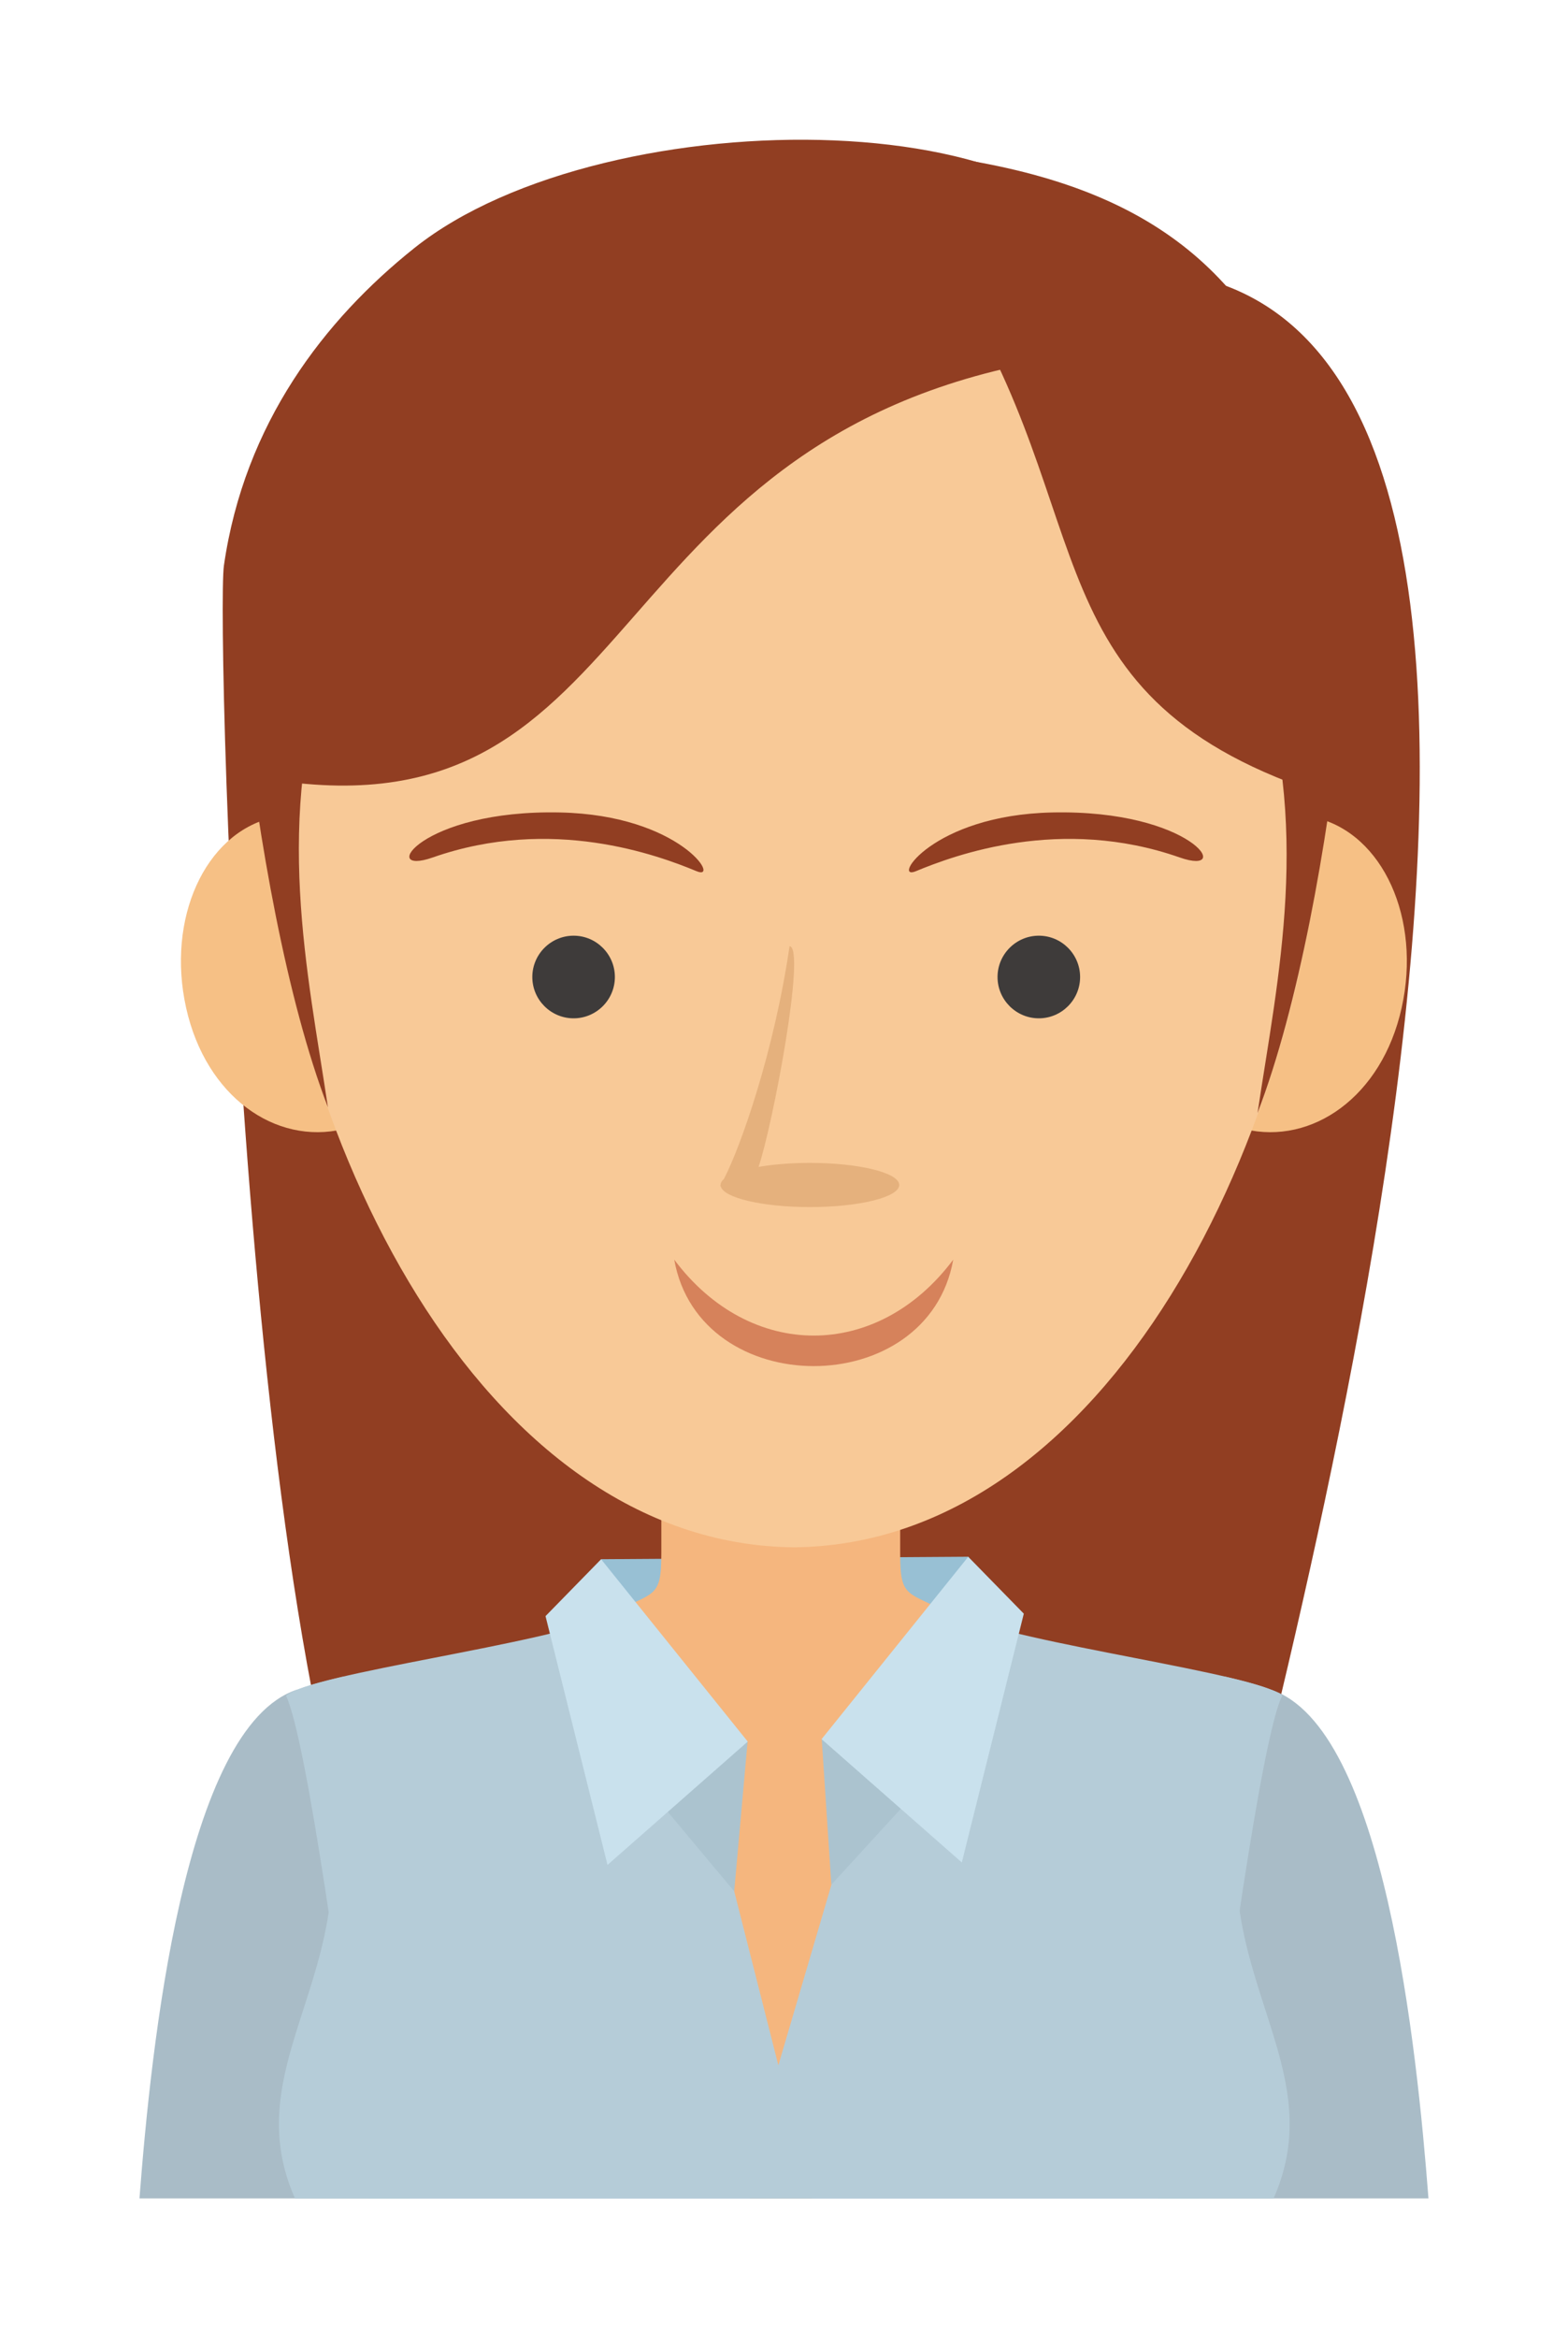 <?xml version="1.0" encoding="UTF-8" standalone="no"?>
<svg
   xmlns:dc="http://purl.org/dc/elements/1.1/"
   xmlns:cc="http://creativecommons.org/ns#"
   xmlns:rdf="http://www.w3.org/1999/02/22-rdf-syntax-ns#"
   xmlns:svg="http://www.w3.org/2000/svg"
   xmlns="http://www.w3.org/2000/svg"
   id="svg7218"
   version="1.1"
   viewBox="0 0 22.437 33.433"
   height="33.433mm"
   width="22.437mm">
  <defs
     id="defs7212" />
  <g
     transform="translate(299.992,37.972)"
     id="layer1">
    <g
       transform="matrix(0.353,0,0,-0.353,-296.154,-25.784)"
       id="g4431">
      <path
         id="path4433"
         style="fill:#913e22;fill-opacity:1;fill-rule:evenodd;stroke:none"
         d="m 0,0 c 1.143,-11.441 -0.062,-33.523 8.817,-39.498 13.522,-9.1 9.847,-9.759 22.527,-0.421 12.676,9.336 11.021,24.58 10.944,41.309 z" />
    </g>
    <g
       transform="matrix(0.353,0,0,-0.353,-284.854,-33.993)"
       id="g4435">
      <path
         id="path4437"
         style="fill:#913e22;fill-opacity:1;fill-rule:evenodd;stroke:none"
         d="m 0,0 c 26.577,5.257 9.493,-54.898 6.59,-67.518 -1.259,-5.477 -3.101,-4.082 -7.898,3.872 0,0 9.216,22.618 9.849,35.446 C 9.175,-15.371 4.653,-10.956 1.894,-6.113 -0.866,-1.269 0,0 0,0" />
    </g>
    <g
       transform="matrix(0.353,0,0,-0.353,-283.874,-33.769)"
       id="g4439">
      <path
         id="path4441"
         style="fill:#913e22;fill-opacity:1;fill-rule:evenodd;stroke:none"
         d="m 0,0 c 0.826,-7.272 -1.109,-8.156 -6.968,-12.036 -5.86,-3.88 -8.393,-3.88 -7.443,-3.405 0.95,0.475 5.463,8.314 5.463,8.314 0,0 -6.097,-4.909 -12.273,-7.364 -6.176,-2.454 -8.394,-1.504 -8.394,-1.504 0,0 5.464,7.126 4.751,6.572 -0.712,-0.554 -5.939,-3.959 -6.651,-5.543 -0.712,-1.583 -2.234,-8.703 -1.363,-16.541 0.583,-5.251 11.146,-21.676 11.331,-29.395 0.093,-3.893 -5.64,-9.626 -7.328,-7.679 -6.849,7.9 -8.033,55.324 -7.709,57.575 0.831,5.769 4.086,9.969 7.724,12.868 C -21.072,8.068 -0.897,7.895 0,0" />
    </g>
    <g
       transform="matrix(0.353,0,0,-0.353,-285.504,-11.018)"
       id="g4443">
      <path
         id="path4445"
         style="fill:#a9bcc7;fill-opacity:1;fill-rule:evenodd;stroke:none"
         d="m 0,0 c 0.462,0.346 10.48,7.913 10.48,7.913 4.591,-1.515 5.915,-14.535 6.382,-20.607 H 5.894 Z" />
    </g>
    <g
       transform="matrix(0.353,0,0,-0.353,-291.648,-13.398)"
       id="g4447">
      <path
         id="path4449"
         style="fill:#98c0d4;fill-opacity:1;fill-rule:evenodd;stroke:none"
         d="m 0,0 c 0.106,0.835 0.728,6.456 0.728,6.456 l 14.895,0.1 -0.202,-4.628 z" />
    </g>
    <g
       transform="matrix(0.353,0,0,-0.353,-288.82,-16.839)"
       id="g4451">
      <path
         id="path4453"
         style="fill:#f5b67e;fill-opacity:1;fill-rule:evenodd;stroke:none"
         d="m 0,0 h -4.841 v -3.056 c 0.003,-1.899 -0.313,-1.505 -2.087,-2.492 0,0 -1.711,-1.403 -2.232,-1.569 2.151,-6.926 3.706,-15.831 7.911,-22.078 H 0 1.249 c 4.205,6.247 5.76,15.152 7.911,22.078 -0.521,0.166 -2.232,1.569 -2.232,1.569 -1.774,0.987 -2.09,0.593 -2.087,2.492 V 0 Z" />
    </g>
    <g
       transform="matrix(0.353,0,0,-0.353,-292.044,-11.018)"
       id="g4455">
      <path
         id="path4457"
         style="fill:#a9bcc7;fill-opacity:1;fill-rule:evenodd;stroke:none"
         d="m 0,0 c -0.462,0.346 -10.48,7.913 -10.48,7.913 -4.59,-1.515 -5.915,-14.535 -6.382,-20.607 h 10.969 z" />
    </g>
    <g
       transform="matrix(0.353,0,0,-0.353,-289.878,-12.474)"
       id="g4459">
      <path
         id="path4461"
         style="fill:#b5ccd8;fill-opacity:1;fill-rule:evenodd;stroke:none"
         d="m 0,0 c -4.261,1.564 -4.794,6.132 -3.931,6.801 -2.58,-1.176 -12.072,-2.339 -13.126,-3.252 0.855,-1.87 2.235,-12.094 3.356,-20.37 h 16.7 0.132 0.131 16.7 c 1.121,8.276 2.501,18.5 3.356,20.37 C 22.264,4.462 12.773,5.625 10.192,6.801 11.055,6.132 10.522,1.564 6.261,0 V -0.001 L 2.9,-11.427 0,-0.001 Z" />
    </g>
    <g
       transform="matrix(0.353,0,0,-0.353,-293.839,-24.388)"
       id="g4463">
      <path
         id="path4465"
         style="fill:#f6c085;fill-opacity:1;fill-rule:evenodd;stroke:none"
         d="m 0,0 c 0.803,-3.606 -0.792,-6.61 -3.524,-7.258 -2.73,-0.646 -5.561,1.309 -6.362,4.916 -0.803,3.607 0.759,7.056 3.49,7.702 C -3.665,6.008 -0.802,3.608 0,0" />
    </g>
    <g
       transform="matrix(0.353,0,0,-0.353,-283.425,-24.388)"
       id="g4467">
      <path
         id="path4469"
         style="fill:#f6c085;fill-opacity:1;fill-rule:evenodd;stroke:none"
         d="M 0,0 C -0.803,-3.606 0.792,-6.61 3.523,-7.258 6.254,-7.904 9.085,-5.949 9.886,-2.342 10.689,1.265 9.127,4.714 6.396,5.36 3.665,6.008 0.802,3.608 0,0" />
    </g>
    <g
       transform="matrix(0.353,0,0,-0.353,-288.632,-35.611)"
       id="g4471">
      <path
         id="path4473"
         style="fill:#f8c997;fill-opacity:1;fill-rule:evenodd;stroke:none"
         d="m 0,0 -0.062,-0.003 c -1.446,0.058 -2.847,0.114 -2.847,0.114 l 0.006,-0.226 C -3.088,-0.122 -3.201,-0.128 -3.201,-0.128 -8.98,-0.357 -14.42,-3.47 -17.909,-8.21 c -3.492,-4.745 -3.956,-10.721 -3.681,-16.443 0.708,-14.704 8.944,-31.214 21.59,-31.336 12.646,0.122 20.882,16.632 21.59,31.336 0.275,5.722 -0.189,11.698 -3.681,16.443 -3.489,4.74 -8.929,7.853 -14.708,8.082 0,0 -0.113,0.006 -0.298,0.013 l 0.006,0.226 c 0,0 -1.401,-0.056 -2.847,-0.114 z" />
    </g>
    <g
       transform="matrix(0.353,0,0,-0.353,-285.462,-33.601)"
       id="g4475">
      <path
         id="path4477"
         style="fill:#913e22;fill-opacity:1;fill-rule:evenodd;stroke:none"
         d="m 0,0 c -0.173,-0.808 -0.019,-5.137 4.963,-11.772 4.981,-6.634 5.366,-7.213 5.366,-7.213 1.417,2.462 0.891,3.647 2.297,0.556 0,0 1.281,5.561 0.011,10.754 C 11.368,-2.481 9.766,-0.523 7.564,0.352 5.364,1.227 0,0 0,0" />
    </g>
    <g
       transform="matrix(0.353,0,0,-0.353,-295.253,-28.654)"
       id="g4479">
      <path
         id="path4481"
         style="fill:#913e22;fill-opacity:1;fill-rule:evenodd;stroke:none"
         d="M 0,0 C -0.866,-0.981 -4.173,3.598 -3.566,-1.996 -2.96,-7.589 -1.795,-14.137 -0.132,-18.458 -0.937,-13.048 -2.388,-6.731 0,0" />
    </g>
    <g
       transform="matrix(0.353,0,0,-0.353,-281.37,-26.72)"
       id="g4483">
      <path
         id="path4485"
         style="fill:#913e22;fill-opacity:1;fill-rule:evenodd;stroke:none"
         d="m 0,0 c 0.227,3.791 0.902,12.968 -0.051,15.33 -2.749,6.814 -7.784,9.573 -16.237,10.418 -2.596,0.259 1.34,-4.115 1.34,-4.115 C -7.952,11.724 -11.412,4.136 0,0" />
    </g>
    <g
       transform="matrix(0.353,0,0,-0.353,-284.693,-32.874)"
       id="g4487">
      <path
         id="path4489"
         style="fill:#913e22;fill-opacity:1;fill-rule:evenodd;stroke:none"
         d="m 0,0 c -19.487,-2.843 -16.844,-19.583 -32.344,-17.137 -0.894,0.142 -1.948,4.836 -1.948,4.836 0,0 1.681,7.775 4.718,12.237 3.036,4.464 6.416,5.618 9.809,7.012 3.394,1.393 12.434,2.427 13.972,0.46 z" />
    </g>
    <g
       transform="matrix(0.353,0,0,-0.353,-290.156,-13.394)"
       id="g4491">
      <path
         id="path4493"
         style="fill:#abc3cf;fill-opacity:1;fill-rule:evenodd;stroke:none"
         d="M 0,0 2.441,-0.918 1.898,-6.987 -1.327,-3.13 Z" />
    </g>
    <g
       transform="matrix(0.353,0,0,-0.353,-292.186,-14.863)"
       id="g4495">
      <path
         id="path4497"
         style="fill:#c9e1ed;fill-opacity:1;fill-rule:evenodd;stroke:none"
         d="M 0,0 2.253,2.304 8.197,-5.082 2.513,-10.078 Z" />
    </g>
    <g
       transform="matrix(0.353,0,0,-0.353,-287.372,-13.429)"
       id="g4499">
      <path
         id="path4501"
         style="fill:#abc3cf;fill-opacity:1;fill-rule:evenodd;stroke:none"
         d="m 0,0 -2.441,-0.918 0.39,-5.898 3.378,3.686 z" />
    </g>
    <g
       transform="matrix(0.353,0,0,-0.353,-285.342,-14.898)"
       id="g4503">
      <path
         id="path4505"
         style="fill:#c9e1ed;fill-opacity:1;fill-rule:evenodd;stroke:none"
         d="m 0,0 -2.253,2.304 -5.944,-7.386 5.684,-4.996 z" />
    </g>
    <g
       transform="matrix(0.353,0,0,-0.353,-295.076,-13.998)"
       id="g4507">
      <path
         id="path4509"
         style="fill:#b5ccd8;fill-opacity:1;fill-rule:evenodd;stroke:none"
         d="m 0,0 c -1.174,-0.272 -2.043,-0.531 -2.322,-0.772 5.241,-9.949 -2.497,-13.941 0.355,-20.37 h 19.701 0.132 0.131 19.701 c 2.852,6.429 -4.885,10.421 0.355,20.37 C 37.774,-0.531 36.906,-0.272 35.731,0 34.223,-7.687 25.708,-17.438 17.533,-17.444 9.346,-17.449 1.497,-7.699 0,0" />
    </g>
    <g
       transform="matrix(0.353,0,0,-0.353,-291.784,-23.411)"
       id="g4511">
      <path
         id="path4513"
         style="fill:#3e3b3a;fill-opacity:1;fill-rule:evenodd;stroke:none"
         d="M 0,0 C 0.922,0 1.673,0.751 1.673,1.673 1.673,2.595 0.922,3.347 0,3.347 -0.922,3.347 -1.674,2.595 -1.674,1.673 -1.674,0.751 -0.922,0 0,0" />
    </g>
    <g
       transform="matrix(0.353,0,0,-0.353,-285.127,-23.411)"
       id="g4515">
      <path
         id="path4517"
         style="fill:#3e3b3a;fill-opacity:1;fill-rule:evenodd;stroke:none"
         d="M 0,0 C 0.922,0 1.673,0.751 1.673,1.673 1.673,2.595 0.922,3.347 0,3.347 -0.922,3.347 -1.674,2.595 -1.674,1.673 -1.674,0.751 -0.922,0 0,0" />
    </g>
    <g
       transform="matrix(0.353,0,0,-0.353,-286.352,-19.96)"
       id="g4519">
      <path
         id="path4521"
         style="fill:#d6825b;fill-opacity:1;fill-rule:evenodd;stroke:none"
         d="M 0,0 C -1.022,-5.749 -10.287,-5.749 -11.309,0 -8.238,-4.1 -3.071,-4.1 0,0" />
    </g>
    <g
       transform="matrix(0.353,0,0,-0.353,-289.679,-21.01)"
       id="g4523">
      <path
         id="path4525"
         style="fill:#e5b17d;fill-opacity:1;fill-rule:evenodd;stroke:none"
         d="m 0,0 c -0.02,0.006 -0.023,0.023 -0.006,0.051 0,0.084 0.048,0.166 0.136,0.243 C 0.818,1.618 2.17,5.477 2.79,9.723 3.469,9.681 2.116,2.497 1.534,0.783 2.123,0.885 2.84,0.945 3.615,0.945 c 2,0 3.621,-0.401 3.621,-0.894 0,-0.494 -1.621,-0.895 -3.621,-0.895 C 1.684,-0.844 0.106,-0.47 0,0" />
    </g>
    <g
       transform="matrix(0.353,0,0,-0.353,-286.888,-25.514)"
       id="g4527">
      <path
         id="path4529"
         style="fill:#913e22;fill-opacity:1;fill-rule:evenodd;stroke:none"
         d="M 0,0 C -0.991,-0.411 0.656,2.275 5.529,2.381 11.21,2.505 12.938,-0.227 10.7,0.558 5.871,2.25 1.572,0.652 0,0" />
    </g>
    <g
       transform="matrix(0.353,0,0,-0.353,-290.023,-25.514)"
       id="g4531">
      <path
         id="path4533"
         style="fill:#913e22;fill-opacity:1;fill-rule:evenodd;stroke:none"
         d="M 0,0 C 0.991,-0.411 -0.657,2.275 -5.53,2.381 -11.21,2.505 -12.938,-0.227 -10.7,0.558 -5.872,2.25 -1.572,0.652 0,0" />
    </g>
    <g
       transform="matrix(0.353,0,0,-0.353,-282.044,-28.573)"
       id="g4535">
      <path
         id="path4537"
         style="fill:#913e22;fill-opacity:1;fill-rule:evenodd;stroke:none"
         d="M 0,0 C 0.866,-0.981 4.173,3.598 3.566,-1.996 2.96,-7.589 1.795,-14.137 0.132,-18.458 0.937,-13.048 2.388,-6.731 0,0" />
    </g>
  </g>
</svg>
